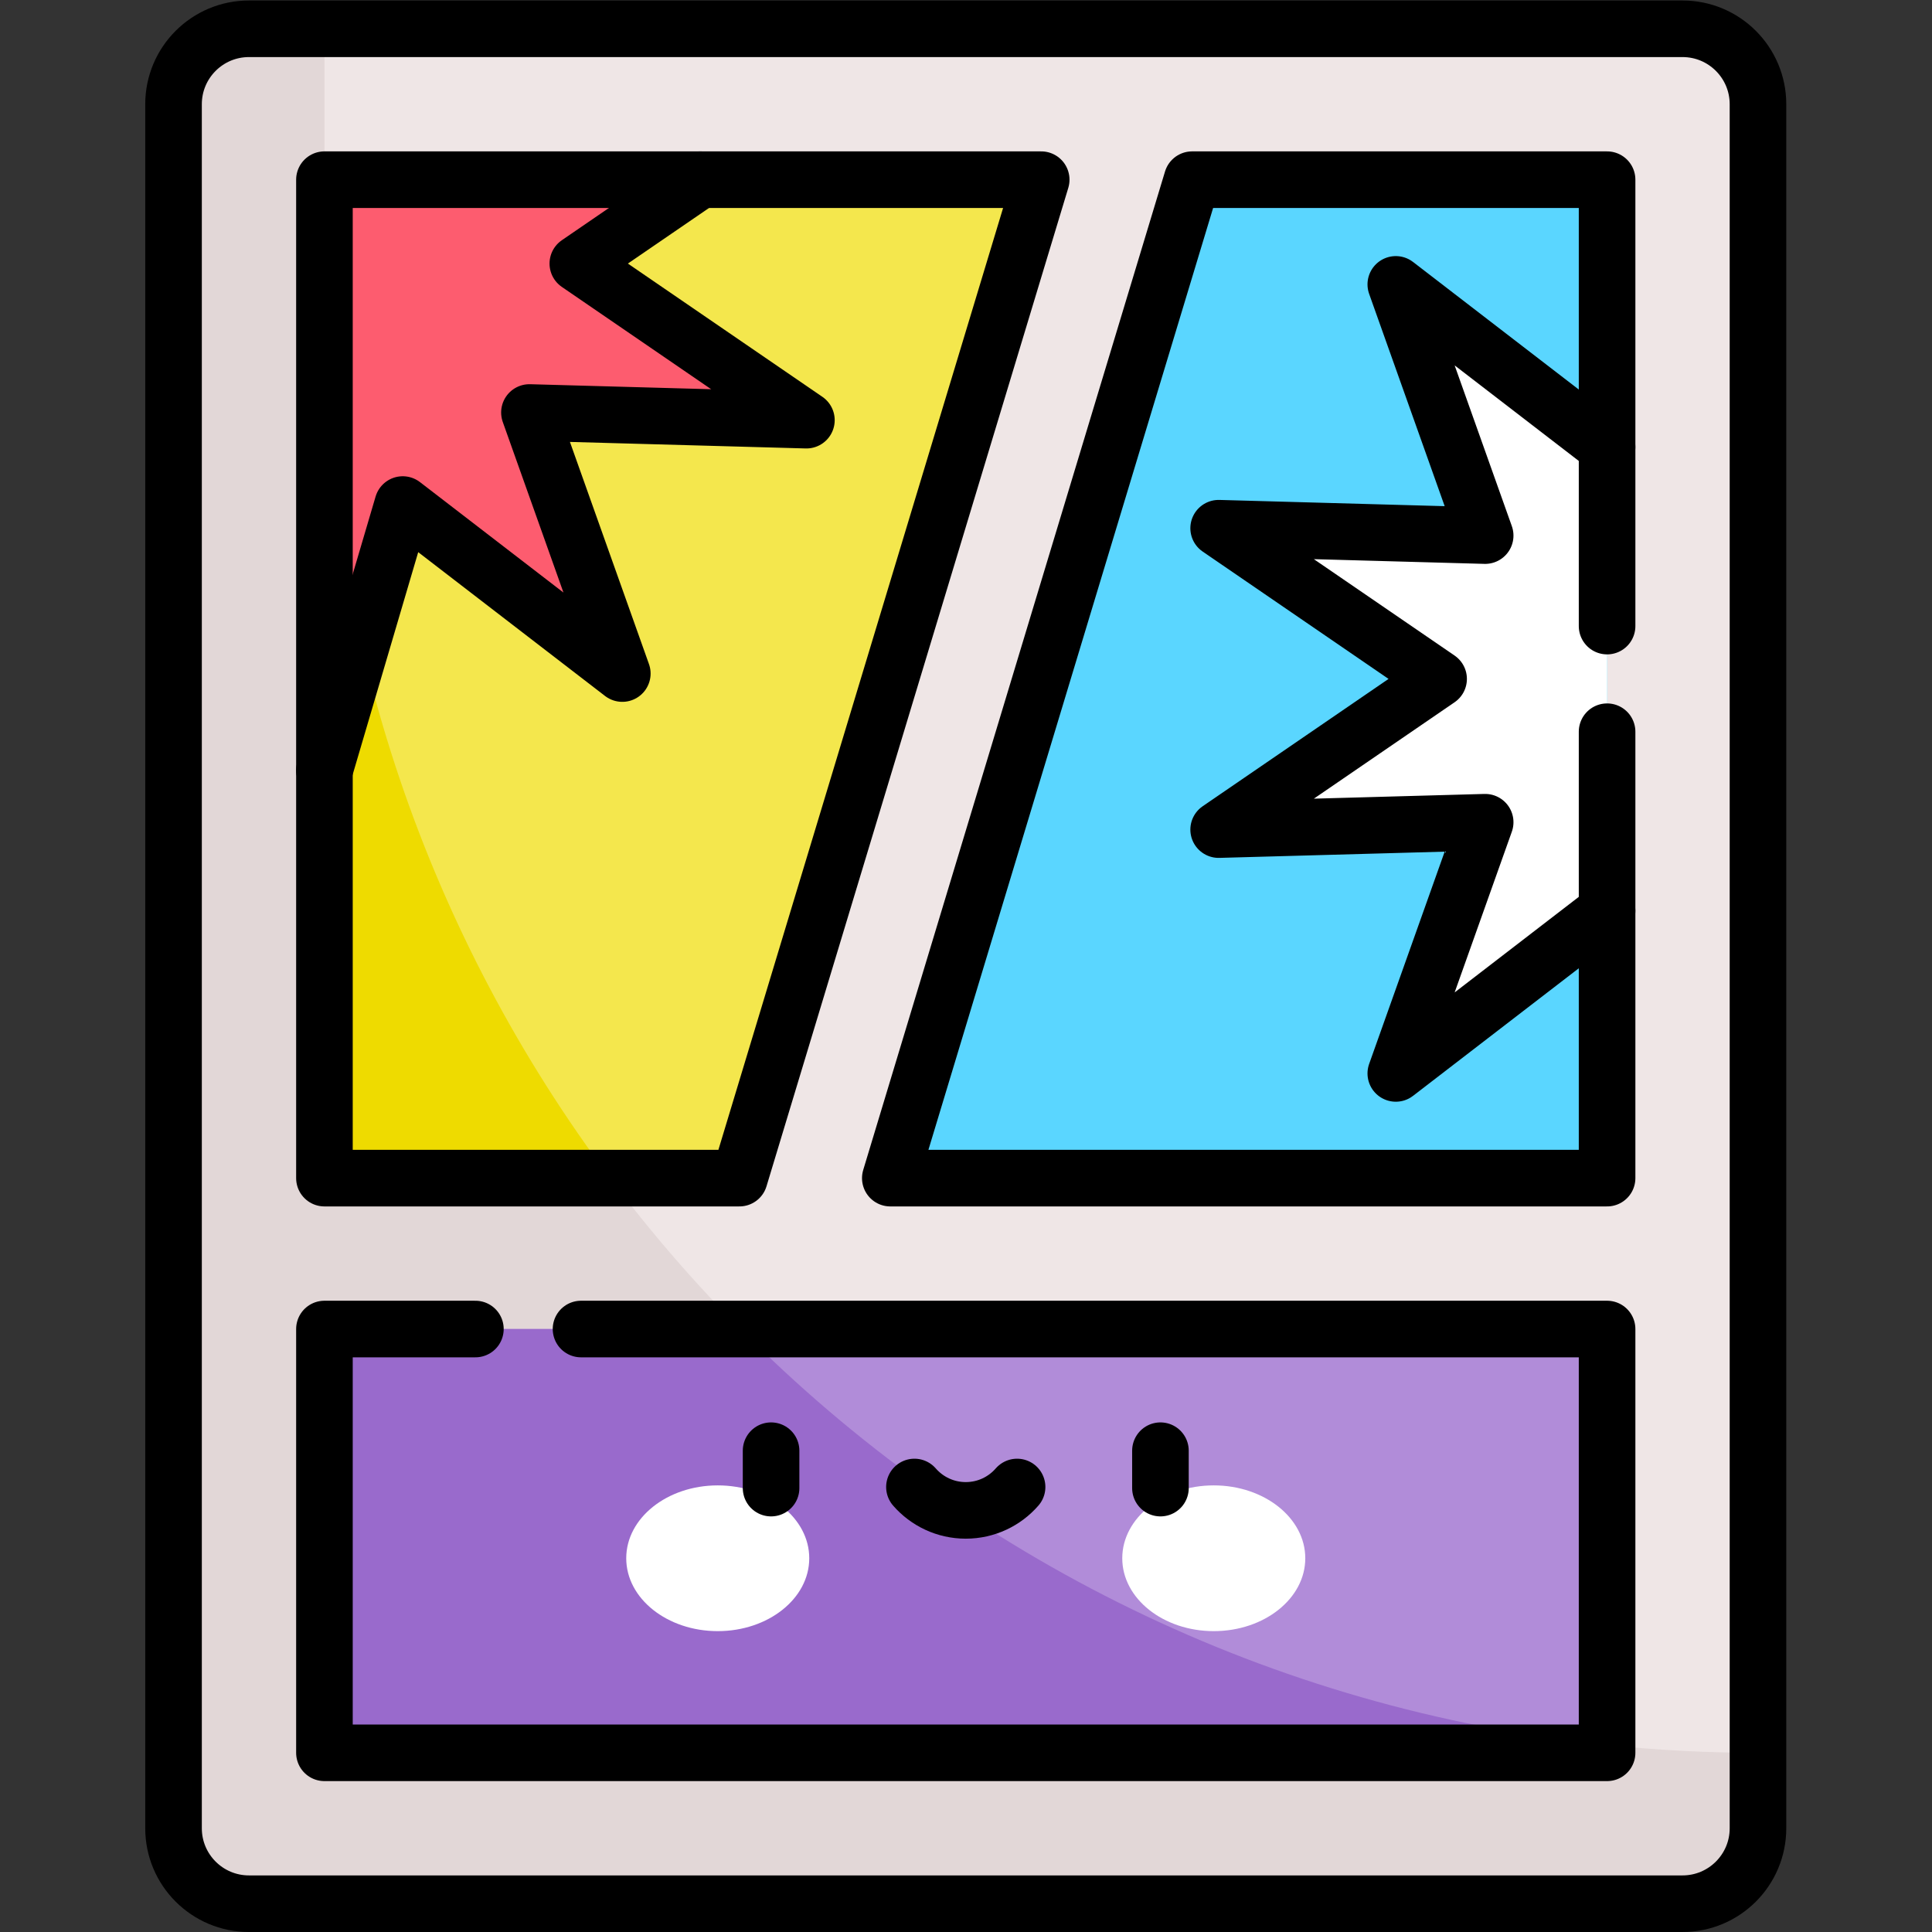 <?xml version="1.0" encoding="UTF-8" standalone="no"?>
<!-- Created with Inkscape (http://www.inkscape.org/) -->

<svg
  version="1.1"
  id="svg5007"
  xml:space="preserve"
  width="682.667"
  height="682.667"
  viewBox="0 0 682.667 682.667"
  xmlns="http://www.w3.org/2000/svg"
>
  <rect x="0" y="0" width="682.667" height="682.667" fill="#333333" stroke="none"/>
  <defs id="defs5011">
    <clipPath
      clipPathUnits="userSpaceOnUse"
      id="clipPath5021"
    >
      <path
        d="M 0,512 H 512 V 0 H 0 Z"
        id="path5019"
      />
    </clipPath>
  </defs>
  <g
    id="g5013"
    transform="matrix(1.333,0,0,-1.333,0,682.667)"
  >
    <g id="g5015">
      <g
        id="g5017"
        clip-path="url(#clipPath5021)"
      >
        <g
          id="g5023"
          transform="translate(446,7.5)"
        >
          <path
            d="m 0,0 h -380 c -11.046,0 -20,8.954 -20,20 v 457 c 0,11.046 8.954,20 20,20 H 0 c 11.046,0 20,-8.954 20,-20 V 20 C 20,8.954 11.046,0 0,0"
            style="fill: #efe6e6; fill-opacity: 1; fill-rule: nonzero; stroke: none"
            id="path5025"
          />
        </g>
        <g
          id="g5027"
          transform="translate(466,47.5)"
        >
          <path
            d="m 0,0 c -209.868,0 -380,170.132 -380,380 v 77 h -20 c -11.045,0 -20,-8.954 -20,-20 V -20 c 0,-11.046 8.955,-20 20,-20 h 380 c 11.046,0 20,8.954 20,20 z"
            style="fill: #e2d7d7; fill-opacity: 1; fill-rule: nonzero; stroke: none"
            id="path5029"
          />
        </g>
        <g
          id="g5031"
          transform="translate(236,199.833)"
        >
          <path
            d="M 0,0 H 190 V 264.667 H 80 Z"
            style="fill: #ffffff; fill-opacity: 1; fill-rule: nonzero; stroke: none"
            id="path5033"
          />
        </g>
        <g
          id="g5035"
          transform="translate(236,199.833)"
        >
          <path
            d="M 0,0 H 190 V 264.667 H 80 Z"
            style="fill: #5ad6ff; fill-opacity: 1; fill-rule: nonzero; stroke: none"
            id="path5037"
          />
        </g>
        <g
          id="g5039"
          transform="translate(86,199.833)"
        >
          <path
            d="m 0,0 h 110 l 80,264.667 H 0 Z"
            style="fill: #f4e74d; fill-opacity: 1; fill-rule: nonzero; stroke: none"
            id="path5041"
          />
        </g>
        <g
          id="g5043"
          transform="translate(86,427.5)"
        >
          <path
            d="M 0,0 V -227.666 H 75.725 C 28.171,-164.213 0,-85.397 0,0"
            style="fill: #eedb00; fill-opacity: 1; fill-rule: nonzero; stroke: none"
            id="path5045"
          />
        </g>
        <path
          d="M 426,47.5 H 86 v 112.333 h 340 z"
          style="fill: #b18cd9; fill-opacity: 1; fill-rule: nonzero; stroke: none"
          id="path5047"
        />
        <g
          id="g5049"
          transform="translate(196.278,159.833)"
        >
          <path
            d="m 0,0 h -110.278 v -112.333 h 340 v 2.085 C 140.254,-100.888 60.026,-60.484 0,0"
            style="fill: #996acc; fill-opacity: 1; fill-rule: nonzero; stroke: none"
            id="path5051"
          />
        </g>
        <g
          id="g5053"
          transform="translate(214.515,99.07)"
        >
          <path
            d="m 0,0 c 0,-10.669 -10.861,-19.318 -24.258,-19.318 -13.397,0 -24.257,8.649 -24.257,19.318 0,10.669 10.86,19.317 24.257,19.317 C -10.861,19.317 0,10.669 0,0"
            style="fill: #ffffff; fill-opacity: 1; fill-rule: nonzero; stroke: none"
            id="path5055"
          />
        </g>
        <g
          id="g5057"
          transform="translate(297.485,99.07)"
        >
          <path
            d="m 0,0 c 0,-10.669 10.861,-19.318 24.258,-19.318 13.397,0 24.257,8.649 24.257,19.318 0,10.669 -10.86,19.317 -24.257,19.317 C 10.861,19.317 0,10.669 0,0"
            style="fill: #ffffff; fill-opacity: 1; fill-rule: nonzero; stroke: none"
            id="path5059"
          />
        </g>
        <g
          id="g5061"
          transform="translate(204.395,127.582)"
        >
          <path
            d="M 0,0 V -9.916"
            style="
              fill: none;
              stroke: #000000;
              stroke-width: 15;
              stroke-linecap: round;
              stroke-linejoin: round;
              stroke-miterlimit: 10;
              stroke-dasharray: none;
              stroke-opacity: 1;
            "
            id="path5063"
          />
        </g>
        <g
          id="g5065"
          transform="translate(307.605,127.582)"
        >
          <path
            d="M 0,0 V -9.916"
            style="
              fill: none;
              stroke: #000000;
              stroke-width: 15;
              stroke-linecap: round;
              stroke-linejoin: round;
              stroke-miterlimit: 10;
              stroke-dasharray: none;
              stroke-opacity: 1;
            "
            id="path5067"
          />
        </g>
        <g
          id="g5069"
          transform="translate(242.395,117.96)"
        >
          <path
            d="m 0,0 c 3.308,-3.796 8.175,-6.198 13.605,-6.198 5.431,0 10.298,2.402 13.606,6.198"
            style="
              fill: none;
              stroke: #000000;
              stroke-width: 15;
              stroke-linecap: round;
              stroke-linejoin: round;
              stroke-miterlimit: 10;
              stroke-dasharray: none;
              stroke-opacity: 1;
            "
            id="path5071"
          />
        </g>
        <g
          id="g5073"
          transform="translate(153.167,442.264)"
        >
          <path
            d="m 0,0 32.456,22.235 h -99.623 v -156.568 l 20.756,70.454 58.203,-44.799 -24.62,69.199 73.42,-2.032 z"
            style="fill: #fd5c6f; fill-opacity: 1; fill-rule: nonzero; stroke: none"
            id="path5075"
          />
        </g>
        <g
          id="g5077"
          transform="translate(86,427.5)"
        >
          <path
            d="m 0,0 v -119.568 l 9.825,33.351 C 3.399,-58.516 0,-29.655 0,0"
            style="fill: #f6334c; fill-opacity: 1; fill-rule: nonzero; stroke: none"
            id="path5079"
          />
        </g>
        <g
          id="g5081"
          transform="translate(426,270.697)"
        >
          <path
            d="m 0,0 -56.008,-43.108 23.692,66.587 -70.65,-1.955 58.306,39.945 -58.306,39.945 70.65,-1.955 -23.692,66.588 L 0,122.939 Z"
            style="fill: #ffffff; fill-opacity: 1; fill-rule: nonzero; stroke: none"
            id="path5083"
          />
        </g>
        <g
          id="g5085"
          transform="translate(446,7.5)"
        >
          <path
            d="m 0,0 h -380 c -11.046,0 -20,8.954 -20,20 v 457 c 0,11.046 8.954,20 20,20 H 0 c 11.046,0 20,-8.954 20,-20 V 20 C 20,8.954 11.046,0 0,0 Z"
            style="
              fill: none;
              stroke: #000000;
              stroke-width: 15;
              stroke-linecap: round;
              stroke-linejoin: round;
              stroke-miterlimit: 10;
              stroke-dasharray: none;
              stroke-opacity: 1;
            "
            id="path5087"
          />
        </g>
        <g
          id="g5089"
          transform="translate(426,346.167)"
        >
          <path
            d="m 0,0 v 118.333 h -110 l -80,-264.667 H 0 V -28"
            style="
              fill: none;
              stroke: #000000;
              stroke-width: 15;
              stroke-linecap: round;
              stroke-linejoin: round;
              stroke-miterlimit: 10;
              stroke-dasharray: none;
              stroke-opacity: 1;
            "
            id="path5091"
          />
        </g>
        <g
          id="g5093"
          transform="translate(86,199.833)"
        >
          <path
            d="m 0,0 h 110 l 80,264.667 H 0 Z"
            style="
              fill: none;
              stroke: #000000;
              stroke-width: 15;
              stroke-linecap: round;
              stroke-linejoin: round;
              stroke-miterlimit: 10;
              stroke-dasharray: none;
              stroke-opacity: 1;
            "
            id="path5095"
          />
        </g>
        <g
          id="g5097"
          transform="translate(154.017,159.833)"
        >
          <path
            d="m 0,0 h 271.983 v -112.333 h -340 V 0 H -28"
            style="
              fill: none;
              stroke: #000000;
              stroke-width: 15;
              stroke-linecap: round;
              stroke-linejoin: round;
              stroke-miterlimit: 10;
              stroke-dasharray: none;
              stroke-opacity: 1;
            "
            id="path5099"
          />
        </g>
        <g
          id="g5101"
          transform="translate(86,307.931)"
        >
          <path
            d="m 0,0 20.756,70.454 58.203,-44.799 -24.62,69.199 73.419,-2.032 -60.591,41.511 32.455,22.236"
            style="
              fill: none;
              stroke: #000000;
              stroke-width: 15;
              stroke-linecap: round;
              stroke-linejoin: round;
              stroke-miterlimit: 10;
              stroke-dasharray: none;
              stroke-opacity: 1;
            "
            id="path5103"
          />
        </g>
        <g
          id="g5105"
          transform="translate(426,270.697)"
        >
          <path
            d="m 0,0 -56.008,-43.108 23.692,66.587 -70.65,-1.955 58.306,39.945 -58.306,39.945 70.65,-1.955 -23.692,66.588 L 0,122.939"
            style="
              fill: none;
              stroke: #000000;
              stroke-width: 15;
              stroke-linecap: round;
              stroke-linejoin: round;
              stroke-miterlimit: 10;
              stroke-dasharray: none;
              stroke-opacity: 1;
            "
            id="path5107"
          />
        </g>
      </g>
    </g>
  </g>
</svg>

